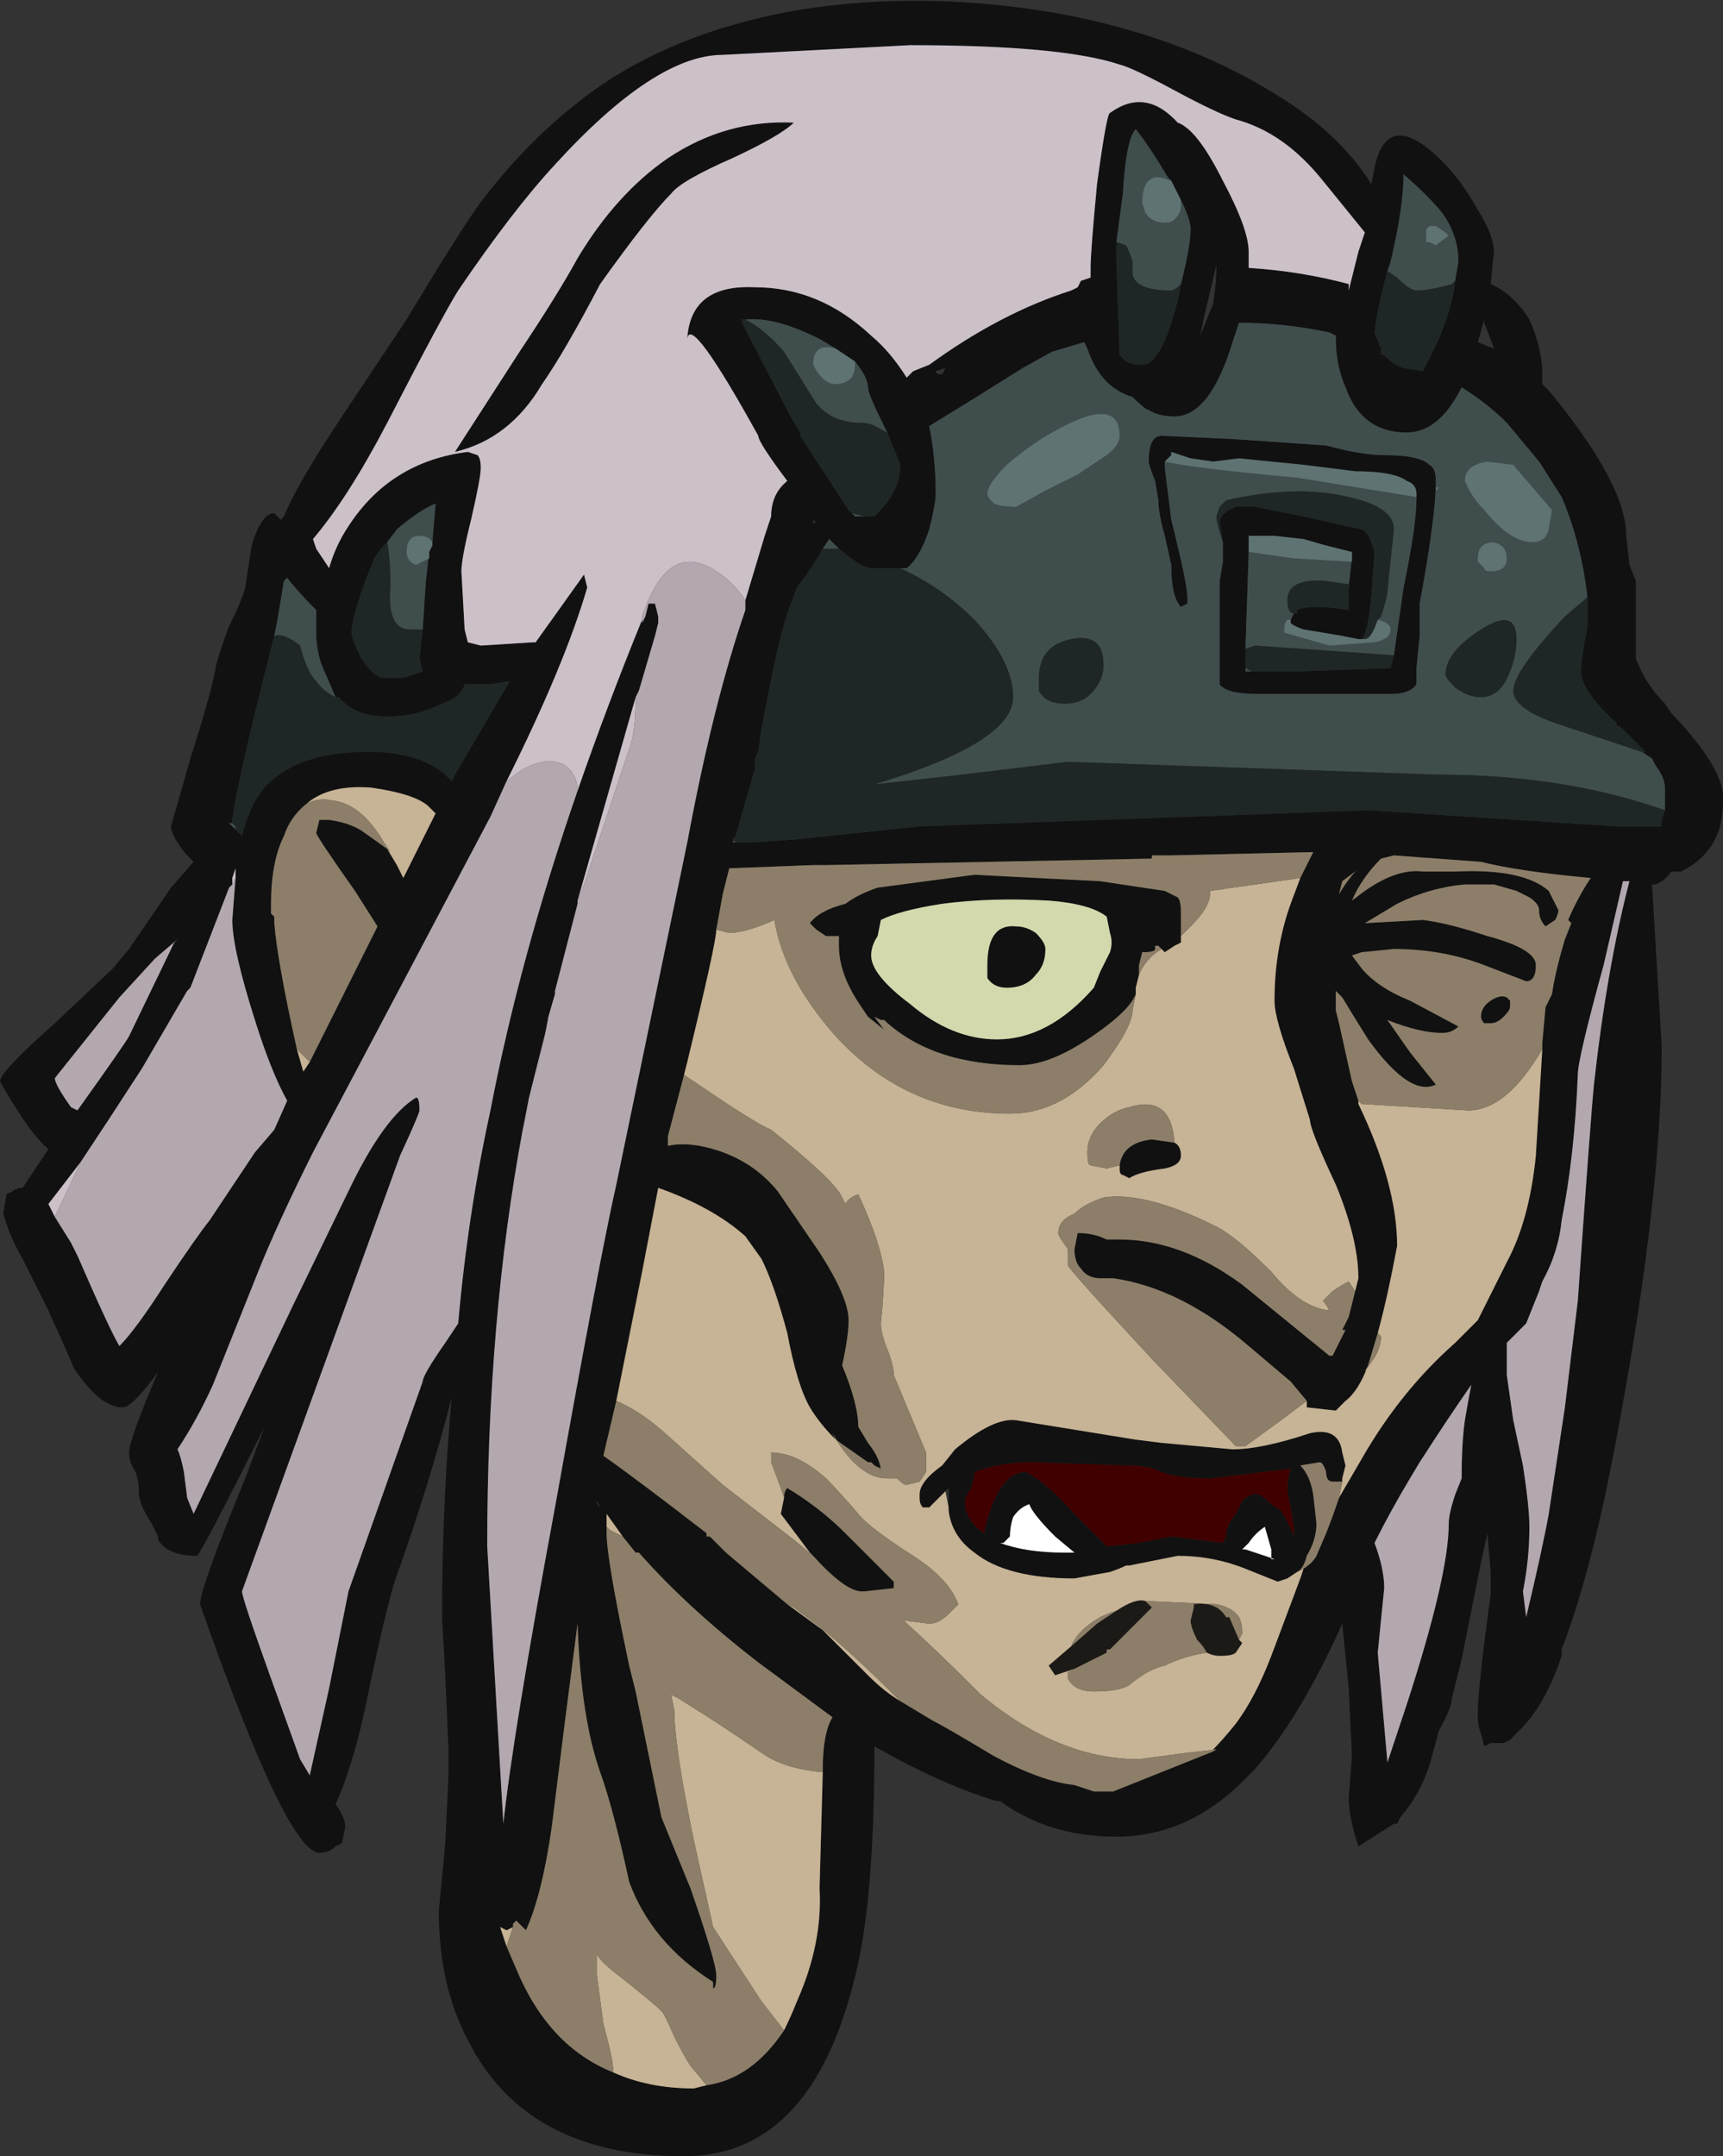 <?xml version="1.0" encoding="UTF-8" standalone="no"?>
<svg xmlns:ffdec="https://www.free-decompiler.com/flash" xmlns:xlink="http://www.w3.org/1999/xlink" ffdec:objectType="frame" height="233.8px" width="186.9px" xmlns="http://www.w3.org/2000/svg">
  <rect width="100%" height="100%" fill="#333333" stroke="none"/>
  <g transform="matrix(1.0, 0.0, 0.0, 1.0, 94.5, 115.85)">
    <use ffdec:characterId="1614" height="33.4" transform="matrix(7.0, 0.0, 0.0, 7.0, -94.5, -115.85)" width="26.7" xlink:href="#shape0"/>
  </g>
  <defs>
    <g id="shape0" transform="matrix(1.0, 0.0, 0.0, 1.0, 13.5, 16.55)">
      <path d="M-1.95 -7.25 L-1.65 -8.25 -1.55 -8.55 Q-1.55 -8.9 -1.3 -9.1 -1.75 -9.7 -1.75 -9.8 -2.8 -11.7 -2.85 -11.3 -2.8 -12.15 -1.8 -12.1 -0.8 -12.1 0.0 -11.35 0.3 -11.1 0.55 -10.7 L0.65 -10.8 0.9 -10.9 Q2.0 -11.7 3.1 -12.05 L3.2 -12.1 3.25 -12.2 3.4 -12.25 3.4 -12.4 Q3.4 -12.65 3.5 -13.7 3.65 -14.8 3.7 -14.8 4.25 -15.2 4.75 -14.65 5.05 -14.55 5.45 -13.75 5.85 -13.0 5.85 -12.65 L5.85 -12.4 Q6.65 -12.35 7.4 -12.15 L7.4 -12.05 7.55 -12.65 7.65 -12.95 7.0 -13.75 Q6.4 -14.5 5.65 -14.7 5.35 -14.8 4.7 -15.15 4.05 -15.5 3.85 -15.55 2.95 -15.85 0.6 -15.85 L-2.3 -15.7 Q-3.35 -15.7 -4.9 -14.0 -5.55 -13.3 -6.4 -12.05 -6.65 -11.65 -7.5 -10.0 -8.1 -8.85 -8.65 -8.2 L-8.6 -8.05 -8.4 -7.75 Q-8.3 -8.1 -8.1 -8.4 -7.45 -9.4 -6.25 -9.55 L-6.1 -9.5 Q-6.05 -9.45 -6.05 -9.3 -6.05 -9.15 -6.2 -8.5 -6.35 -7.9 -6.35 -7.7 L-6.3 -6.8 -6.25 -6.6 -6.05 -6.55 -5.25 -6.6 -5.2 -6.6 -4.45 -7.65 -4.4 -7.45 Q-4.75 -6.25 -5.65 -4.45 L-5.9 -3.9 -7.75 -0.4 -8.65 1.3 Q-9.2 2.4 -9.5 3.15 L-10.2 4.9 Q-10.45 5.45 -10.75 5.9 -10.7 6.0 -10.65 6.25 L-10.6 6.65 -10.5 6.9 -8.95 3.65 -8.1 1.9 Q-7.55 0.75 -7.05 0.45 -7.0 0.45 -7.0 0.65 -7.0 0.7 -7.3 1.35 L-9.75 8.1 Q-9.75 8.2 -9.3 9.45 L-8.85 10.7 -8.7 10.95 -8.4 9.6 -8.1 8.1 -6.95 4.85 Q-6.95 4.75 -6.6 4.25 L-6.4 3.95 Q-6.25 2.25 -5.9 0.65 -5.45 -1.7 -4.55 -4.3 -4.1 -5.6 -3.55 -6.95 L-3.55 -6.9 -3.5 -7.0 -3.45 -7.2 -3.35 -7.2 -3.3 -7.0 -3.3 -6.9 -3.35 -6.7 -3.6 -5.85 -3.65 -5.75 -4.55 -2.6 -4.55 -2.55 -4.9 -1.2 -4.9 -1.15 -5.3 0.45 -5.4 0.95 Q-5.95 3.9 -5.95 7.4 L-5.7 11.7 Q-5.55 10.3 -4.9 6.8 -4.2 2.9 -3.95 1.8 L-2.85 -3.5 Q-2.45 -5.65 -1.95 -7.1 L-1.95 -7.25 M-5.7 11.7 L-5.7 11.7 M6.25 -15.1 Q7.25 -14.5 7.75 -13.7 L7.8 -13.95 Q8.0 -14.9 8.85 -14.05 9.15 -13.75 9.4 -13.3 9.65 -12.9 9.65 -12.65 L9.6 -12.15 Q9.95 -12.0 10.2 -11.6 10.4 -11.15 10.4 -10.75 L10.4 -10.6 10.5 -10.5 Q11.7 -9.05 11.7 -8.25 L11.75 -7.8 11.85 -7.55 11.85 -6.35 Q12.0 -5.95 12.3 -5.65 L12.4 -5.5 12.45 -5.45 Q13.2 -4.65 13.2 -4.2 13.2 -3.8 13.1 -3.6 12.95 -3.25 12.55 -3.05 L12.4 -3.05 Q12.3 -2.9 12.15 -2.85 L12.1 -2.85 12.25 -0.35 Q12.25 1.95 11.6 5.45 11.2 7.7 10.7 9.0 L10.7 9.1 Q10.45 9.85 10.05 10.25 L9.9 10.4 9.8 10.45 9.6 10.45 9.5 10.5 9.45 10.3 Q9.4 10.2 9.4 10.0 9.4 9.6 9.6 8.15 L9.6 7.8 9.55 7.2 9.45 7.65 9.15 9.15 9.0 9.75 Q9.0 9.9 8.8 10.25 L8.65 10.8 Q8.5 11.25 8.2 11.6 L8.15 11.7 8.1 11.7 7.55 12.05 Q7.4 11.6 7.4 11.3 L7.45 10.65 7.4 9.6 7.3 8.6 Q6.65 10.05 5.95 10.85 L5.85 10.95 Q4.95 11.9 3.8 11.9 2.75 11.9 2.0 11.35 L1.95 11.35 Q1.1 11.1 0.05 10.5 0.05 12.7 -0.2 13.85 -0.85 16.85 -2.9 16.85 -5.35 16.85 -6.25 15.05 -6.7 14.2 -6.7 13.05 L-6.6 12.0 -6.55 10.95 -6.55 10.55 -6.6 9.4 -6.65 8.5 Q-6.65 6.75 -6.5 5.1 -6.85 6.45 -7.35 7.85 -7.5 8.25 -7.85 9.95 -8.05 10.85 -8.3 11.4 -8.15 11.6 -8.15 11.75 L-8.2 12.0 -8.3 12.05 Q-8.4 12.15 -8.55 12.15 -9.05 12.15 -10.4 8.3 -10.4 8.05 -9.7 6.35 L-9.4 5.55 Q-10.4 7.55 -10.45 7.55 -10.9 7.55 -11.05 7.3 L-11.05 7.25 -11.15 7.05 Q-11.35 6.75 -11.35 6.55 L-11.35 6.5 Q-11.35 6.4 -11.4 6.25 -11.5 6.1 -11.5 5.95 -11.5 5.75 -11.05 4.7 -11.45 5.25 -11.6 5.25 -11.95 5.25 -12.35 4.65 -12.5 4.3 -12.75 3.75 L-13.15 2.95 Q-13.35 2.6 -13.45 2.25 L-13.4 1.95 -13.3 1.9 Q-13.25 1.85 -13.15 1.85 L-12.75 1.25 Q-13.05 1.0 -13.5 0.2 -13.5 0.05 -12.65 -0.7 L-11.75 -1.55 -11.5 -1.85 -10.85 -2.8 -10.5 -3.2 -10.6 -3.3 Q-10.85 -3.6 -10.85 -3.75 L-10.55 -4.8 Q-10.2 -5.9 -10.15 -6.25 -10.1 -6.45 -9.95 -6.85 -9.75 -7.25 -9.7 -7.45 L-9.6 -8.1 Q-9.45 -8.6 -9.25 -8.6 L-9.15 -8.5 -9.1 -8.55 Q-8.9 -9.05 -8.2 -10.1 L-7.2 -11.6 Q-6.45 -12.85 -6.1 -13.35 -5.4 -14.3 -4.5 -15.0 -3.15 -16.05 -1.1 -16.4 0.8 -16.7 2.85 -16.35 4.8 -16.0 6.25 -15.1 M9.05 -12.2 L9.1 -12.5 Q9.1 -12.9 8.85 -13.25 8.65 -13.5 8.25 -13.85 8.25 -13.35 8.05 -12.5 L8.0 -12.35 Q7.85 -11.8 7.8 -11.4 L7.9 -11.15 7.9 -11.05 7.95 -11.05 8.0 -11.0 Q8.1 -10.9 8.25 -10.85 L8.55 -10.8 8.75 -11.2 Q9.0 -11.75 9.05 -12.2 M9.5 -11.6 L9.4 -11.25 9.65 -11.15 Q9.6 -11.3 9.5 -11.55 L9.5 -11.6 M11.1 -7.3 Q11.0 -8.15 10.7 -8.85 L10.35 -9.4 9.85 -10.0 Q9.55 -10.3 9.15 -10.55 8.8 -9.85 8.3 -9.85 7.6 -9.85 7.35 -10.55 7.2 -10.9 7.2 -11.3 L7.2 -11.35 7.1 -11.4 Q6.4 -11.55 5.7 -11.55 L5.6 -11.25 Q5.25 -10.1 4.7 -10.1 4.45 -10.1 4.3 -10.2 4.25 -10.2 4.05 -10.4 3.55 -10.55 3.35 -11.15 L3.3 -11.25 2.8 -11.1 2.35 -10.85 1.55 -10.35 0.9 -9.95 Q1.0 -9.45 1.0 -8.9 1.0 -8.75 0.9 -8.35 0.75 -7.9 0.55 -7.75 L0.45 -7.75 0.0 -7.75 Q-0.15 -7.75 -0.5 -8.05 L-0.65 -8.2 -0.75 -8.05 Q-0.95 -7.7 -1.15 -7.45 L-1.3 -7.05 Q-1.45 -6.6 -1.7 -5.25 L-1.75 -4.9 -1.8 -4.8 -1.8 -4.65 -2.1 -3.6 -2.15 -3.5 -2.1 -3.5 -1.85 -3.5 -1.15 -3.55 0.75 -3.75 6.35 -3.95 7.7 -4.0 11.55 -3.75 12.25 -3.75 12.25 -3.85 12.3 -4.0 12.3 -4.35 Q12.3 -4.5 12.15 -4.7 L12.1 -4.8 11.95 -4.9 12.0 -4.9 11.6 -5.3 11.55 -5.3 11.55 -5.35 Q11.0 -5.85 11.0 -6.15 11.0 -6.35 11.1 -6.85 L11.1 -7.3 M4.55 -9.4 L4.55 -9.3 4.65 -8.5 Q4.9 -7.5 4.9 -7.3 L4.9 -7.2 4.8 -7.15 Q4.65 -7.3 4.65 -7.8 L4.55 -8.25 Q4.45 -8.6 4.45 -8.8 L4.4 -9.1 Q4.3 -9.35 4.3 -9.4 4.3 -9.8 4.5 -9.8 L5.6 -9.75 7.05 -9.65 Q7.6 -9.5 7.95 -9.5 8.5 -9.5 8.65 -9.35 8.75 -9.3 8.75 -9.1 8.75 -8.55 8.5 -7.2 8.5 -7.0 8.5 -6.7 L8.45 -6.2 8.45 -5.95 Q8.35 -5.8 8.05 -5.8 L6.0 -5.8 Q5.5 -5.8 5.4 -5.95 5.4 -6.0 5.4 -6.3 L5.4 -7.55 5.45 -7.85 5.45 -8.15 5.4 -8.45 Q5.4 -8.6 5.65 -8.7 L5.95 -8.7 6.7 -8.55 7.6 -8.35 Q7.7 -8.3 7.75 -8.15 L7.8 -8.0 7.75 -7.3 Q7.7 -6.75 7.6 -6.65 L7.55 -6.65 7.3 -6.7 6.7 -6.8 Q6.55 -6.85 6.5 -6.9 L6.5 -6.95 6.55 -7.05 6.6 -7.05 6.6 -7.1 Q6.8 -7.2 7.4 -7.1 L7.4 -7.4 7.45 -8.0 7.05 -8.1 6.7 -8.2 6.25 -8.25 5.85 -8.25 5.85 -8.0 5.8 -6.5 5.8 -6.2 5.8 -6.15 6.15 -6.15 6.6 -6.15 8.05 -6.2 8.1 -6.4 8.25 -7.45 Q8.45 -8.4 8.45 -8.85 L8.45 -8.9 Q8.45 -9.05 8.3 -9.1 8.1 -9.25 7.5 -9.25 L6.7 -9.35 5.7 -9.45 5.3 -9.4 4.95 -9.45 4.65 -9.55 4.65 -9.5 4.55 -9.4 M4.8 -12.15 Q4.95 -12.75 4.95 -13.0 4.95 -13.15 4.8 -13.45 L4.65 -13.75 4.6 -13.8 Q4.3 -14.3 4.1 -14.55 3.95 -14.4 3.9 -13.55 L3.8 -12.8 3.8 -12.5 3.85 -11.05 3.95 -10.95 Q4.05 -10.9 4.2 -10.9 4.5 -10.9 4.75 -11.9 L4.8 -12.15 M5.35 -12.45 L5.15 -11.6 5.1 -11.35 5.3 -11.85 Q5.35 -12.2 5.35 -12.4 L5.35 -12.45 M1.1 -10.75 L1.15 -10.85 1.0 -10.8 Q1.0 -10.75 1.1 -10.75 M-0.1 -8.55 L0.05 -8.55 Q0.3 -8.8 0.35 -8.95 0.45 -9.1 0.45 -9.35 L0.25 -9.85 0.2 -9.95 Q-0.05 -10.45 -0.05 -10.55 -0.05 -10.7 -0.25 -10.95 L-0.55 -11.15 -0.8 -11.3 Q-1.5 -11.65 -1.95 -11.6 L-2.0 -11.6 -2.0 -11.55 -1.25 -10.1 -1.1 -9.85 -1.1 -9.8 -0.35 -8.65 -0.25 -8.55 -0.1 -8.55 M2.55 -2.1 Q2.7 -1.95 2.7 -1.85 2.7 -1.6 2.55 -1.45 2.4 -1.25 2.1 -1.25 1.9 -1.25 1.8 -1.4 L1.8 -1.6 Q1.8 -2.25 2.25 -2.2 2.4 -2.2 2.55 -2.1 M0.1 -2.05 Q0.0 -1.9 0.0 -1.75 0.0 -1.45 0.6 -1.0 1.25 -0.45 1.95 -0.45 2.75 -0.45 3.45 -1.25 L3.55 -1.5 3.7 -1.8 Q3.75 -1.95 3.7 -2.1 L3.65 -2.35 Q3.4 -2.55 2.75 -2.6 1.85 -2.65 1.1 -2.55 0.45 -2.45 0.15 -2.3 L0.1 -2.05 M4.1 -1.15 Q4.0 -0.9 3.5 -0.55 2.8 -0.05 2.3 -0.05 0.95 -0.05 0.2 -0.75 L0.15 -0.75 0.05 -0.8 0.2 -0.6 -0.05 -0.8 -0.15 -0.95 Q-0.5 -1.45 -0.5 -1.9 L-0.5 -2.05 -0.7 -2.05 -0.85 -2.15 -0.95 -2.25 Q-0.8 -2.45 -0.4 -2.55 -0.2 -2.7 0.1 -2.8 L1.6 -3.0 3.55 -2.9 4.55 -2.75 4.75 -2.65 Q4.8 -2.6 4.8 -2.4 L4.8 -2.15 4.8 -1.95 4.7 -1.9 4.55 -1.8 4.5 -1.85 4.45 -1.9 4.4 -1.9 4.4 -1.85 Q4.4 -1.8 4.2 -1.8 L4.15 -1.6 4.15 -1.45 4.1 -1.25 4.1 -1.15 M6.65 -2.95 L6.85 -3.35 6.8 -3.35 4.65 -3.3 4.35 -3.3 4.35 -3.25 -0.7 -3.15 -0.9 -3.15 -2.2 -3.1 -2.3 -2.7 -2.4 -2.15 Q-2.4 -1.95 -2.85 -0.1 L-2.9 0.1 -3.15 1.05 -3.15 1.2 Q-2.95 1.15 -2.65 1.2 -1.9 1.35 -1.45 1.9 L-0.8 2.85 Q-0.35 3.55 -0.35 3.9 -0.35 4.15 -0.45 4.6 -0.2 5.2 -0.2 5.55 L-0.05 5.8 Q0.15 6.05 0.15 6.25 L0.15 6.2 0.05 6.15 0.0 6.1 -0.05 6.1 -0.55 5.75 Q-0.8 5.5 -0.95 5.25 -1.15 4.9 -1.3 4.1 -1.5 3.35 -1.7 2.95 L-1.95 2.6 Q-2.45 2.15 -3.3 1.85 L-3.55 3.15 -3.95 5.15 -4.15 6.0 Q-3.65 6.35 -2.55 7.2 L-2.55 7.25 -2.5 7.25 -2.25 7.5 -1.3 8.3 -0.75 8.7 -0.05 9.4 Q0.2 9.65 0.45 9.8 L0.95 10.1 Q1.15 10.2 1.9 10.65 2.65 11.05 3.15 11.1 L3.45 11.2 3.75 11.2 5.25 10.6 Q5.45 10.4 5.65 10.15 5.95 9.75 6.2 9.1 L6.65 7.9 6.7 7.75 Q6.85 7.65 6.9 7.55 L7.05 7.2 Q7.15 6.95 7.25 6.65 L7.6 6.05 Q8.2 5.0 9.05 4.25 L9.4 3.9 9.85 3.0 Q10.2 2.35 10.3 1.35 L10.4 -0.3 10.4 -0.4 10.45 -0.95 10.55 -1.15 Q10.6 -1.5 10.75 -2.0 L10.85 -2.25 10.8 -2.3 Q10.95 -2.65 11.15 -2.95 10.05 -3.05 9.45 -3.2 L8.1 -3.3 7.9 -3.25 Q7.6 -2.95 7.45 -2.6 L7.65 -2.75 Q8.15 -3.1 8.55 -3.05 L9.05 -3.05 Q10.1 -3.1 10.5 -2.75 L10.65 -2.45 Q10.65 -2.4 10.6 -2.3 L10.45 -2.2 Q10.35 -2.3 10.35 -2.45 10.35 -2.55 10.2 -2.65 L10.0 -2.75 9.65 -2.85 9.2 -2.85 Q8.65 -2.8 8.15 -2.55 L7.65 -2.25 8.55 -2.3 Q8.95 -2.25 9.55 -2.05 10.3 -1.85 10.3 -1.6 10.3 -1.35 10.15 -1.35 L9.5 -1.6 Q8.85 -1.85 8.1 -1.85 L7.6 -1.8 7.45 -1.75 7.6 -1.55 Q7.85 -1.25 8.35 -1.05 L9.1 -0.65 Q9.0 -0.55 8.85 -0.55 8.5 -0.55 8.0 -0.75 L8.35 -0.25 Q8.55 0.0 8.75 0.25 8.35 0.45 7.7 -0.45 7.45 -0.85 7.3 -1.1 L7.2 -1.2 7.2 -0.9 7.25 -0.7 7.45 0.2 7.55 0.5 7.55 0.55 Q8.15 1.8 8.15 2.75 8.0 3.55 7.85 4.1 L7.7 4.6 Q7.55 5.0 7.35 5.15 L7.2 5.3 6.75 5.25 6.75 5.15 6.5 4.85 5.85 4.3 Q4.8 3.4 3.75 3.25 L3.55 3.25 Q3.35 3.25 3.25 3.1 3.15 3.0 3.15 2.8 L3.2 2.55 Q3.45 2.55 3.65 2.65 L3.85 2.65 Q4.8 2.65 5.75 3.35 L7.1 4.45 7.15 4.45 7.35 4.05 7.3 4.05 7.4 3.85 7.5 3.45 7.55 3.25 Q7.55 2.65 7.2 1.8 6.8 0.95 6.8 0.8 L6.55 0.0 Q6.25 -0.75 6.25 -1.05 6.25 -1.85 6.5 -2.55 L6.65 -2.95 M7.55 -3.1 L7.5 -3.05 7.3 -2.9 7.25 -2.7 Q7.4 -2.95 7.55 -3.1 M9.9 -0.95 Q9.9 -0.9 9.8 -0.8 9.7 -0.7 9.6 -0.7 L9.5 -0.7 Q9.45 -0.75 9.45 -0.8 9.45 -0.95 9.6 -1.05 9.75 -1.15 9.85 -1.1 L9.9 -1.05 9.9 -0.95 M9.85 4.25 L9.85 4.75 9.95 5.45 10.1 6.15 Q10.2 6.8 10.2 7.1 10.2 7.6 10.1 8.1 L10.15 8.5 Q10.4 7.45 10.5 6.9 L10.75 5.25 10.95 3.6 Q11.15 0.75 11.2 0.25 11.4 -1.55 11.75 -2.9 L11.65 -2.9 11.35 -1.6 Q10.95 -0.15 10.95 0.1 10.9 1.35 10.7 2.35 10.65 2.85 10.4 3.3 L10.35 3.45 10.15 3.95 9.85 4.25 M-4.2 -12.15 Q-4.75 -11.1 -5.1 -10.6 -5.6 -9.75 -6.45 -9.55 L-5.45 -11.1 Q-4.85 -12.0 -4.55 -12.55 -3.95 -13.55 -3.15 -14.1 -2.25 -14.7 -1.2 -14.65 -1.4 -14.45 -2.15 -14.1 -2.95 -13.75 -3.1 -13.55 -3.45 -13.2 -4.2 -12.15 M-0.9 -8.45 L-0.85 -8.45 -0.9 -8.5 -0.9 -8.45 M-8.3 -5.75 L-8.45 -6.1 Q-8.6 -6.4 -8.6 -6.75 L-8.6 -7.1 Q-8.9 -7.4 -9.05 -7.6 L-9.1 -7.55 -9.2 -6.95 -9.25 -6.7 Q-9.9 -4.15 -9.9 -3.8 L-9.95 -3.8 -9.85 -3.7 -9.75 -3.6 Q-9.6 -4.2 -9.3 -4.45 -8.75 -4.95 -7.6 -4.9 -6.85 -4.85 -6.5 -4.45 L-6.45 -4.55 -5.6 -6.0 -5.9 -5.95 -6.2 -5.95 -6.3 -5.95 Q-6.35 -5.75 -6.65 -5.65 -7.05 -5.45 -7.5 -5.45 -8.0 -5.45 -8.25 -5.75 L-8.3 -5.75 M-6.95 -6.8 L-6.9 -7.55 -6.85 -8.0 -6.8 -8.1 -6.8 -8.15 -6.75 -8.75 Q-7.0 -8.65 -7.35 -8.35 L-7.5 -8.15 -7.6 -8.05 -7.7 -7.9 Q-8.05 -7.05 -8.05 -6.75 -8.05 -6.65 -7.9 -6.35 -7.7 -6.05 -7.55 -6.05 L-7.25 -6.05 -6.95 -6.15 -7.0 -6.35 -6.95 -6.8 M-8.7 -0.1 L-7.65 -2.2 -8.0 -2.75 Q-8.6 -3.6 -8.6 -3.65 L-8.55 -3.85 -8.4 -3.85 Q-8.05 -3.8 -7.85 -3.65 L-7.5 -3.4 -7.35 -3.15 -7.25 -2.95 -6.75 -3.95 -6.85 -4.05 Q-7.05 -4.25 -7.75 -4.35 -8.4 -4.4 -8.75 -4.1 -9.0 -3.9 -9.1 -3.6 -9.3 -3.2 -9.3 -2.55 L-9.3 -2.4 -9.25 -2.35 -9.25 -2.25 Q-9.2 -1.65 -8.9 -0.3 L-8.8 0.05 -8.7 -0.1 M-9.9 -2.85 L-9.95 -2.8 -10.55 -1.25 -10.6 -1.2 -11.3 0.0 Q-11.85 0.85 -12.25 1.45 L-12.75 2.1 -12.65 2.3 -12.4 2.7 -12.3 2.9 Q-11.8 4.05 -11.65 4.3 -11.4 4.05 -10.95 3.35 -10.45 2.6 -10.25 2.35 L-9.55 1.3 -9.25 0.95 -9.05 0.5 Q-9.3 0.05 -9.55 -0.75 -9.9 -1.85 -9.9 -2.3 L-9.85 -2.95 -9.85 -3.1 -9.9 -2.95 -9.9 -2.85 M-10.75 -2.0 L-11.1 -1.7 -11.65 -1.1 -12.65 0.15 Q-12.65 0.25 -12.4 0.6 L-12.3 0.65 Q-11.55 -0.4 -11.5 -0.5 L-10.8 -1.95 -10.75 -2.0 M-0.9 7.55 L-0.95 7.5 -1.4 6.9 -1.35 6.65 Q-1.35 6.55 -1.3 6.5 -0.8 6.8 -0.4 7.2 L0.35 7.95 0.35 8.05 -0.1 8.1 -0.15 8.1 Q-0.4 8.1 -0.9 7.55 M-4.25 6.75 L-4.2 6.8 -4.25 6.7 -4.25 6.75 M-3.85 7.25 L-4.1 6.9 -4.1 7.1 -4.1 7.2 Q-4.1 7.6 -3.75 9.25 L-3.65 9.65 -3.25 11.6 -2.8 12.7 Q-2.4 13.85 -2.4 14.05 -2.4 14.25 -2.45 14.25 L-2.45 14.15 Q-3.4 13.55 -3.75 12.6 -4.0 11.45 -4.2 10.9 -4.5 10.05 -4.55 8.6 L-4.75 10.15 -4.95 11.75 Q-5.1 12.8 -5.35 13.35 L-5.5 13.2 -5.55 13.25 -5.55 13.3 -5.65 13.35 -5.75 13.3 -5.65 13.6 -5.5 13.95 Q-5.0 15.15 -4.0 15.55 -3.45 15.8 -2.75 15.8 L-2.55 15.75 Q-1.85 15.65 -1.35 14.9 -1.25 14.7 -1.15 14.45 -0.75 13.55 -0.8 12.7 L-0.75 10.9 -0.75 10.85 Q-0.75 10.3 -0.6 10.05 L-1.75 9.2 Q-2.85 8.35 -3.6 7.5 L-3.65 7.5 -3.85 7.25 M7.3 6.4 L7.15 6.4 Q7.05 6.4 7.05 6.25 7.0 6.1 6.95 6.1 L6.65 6.15 Q6.8 6.3 6.85 6.6 L6.9 7.05 Q6.9 7.3 6.75 7.55 6.7 7.75 6.6 7.8 L6.45 7.9 6.3 7.95 5.8 7.75 Q5.3 7.55 4.75 7.55 L4.0 7.7 3.95 7.7 Q3.85 7.75 3.7 7.8 L3.15 7.9 Q2.1 7.9 1.6 7.5 1.25 7.25 1.2 6.85 L1.2 6.8 1.2 6.5 1.15 6.55 0.9 6.8 0.8 6.8 Q0.75 6.75 0.75 6.65 L0.75 6.6 Q0.75 6.4 1.1 6.15 L1.3 5.9 Q1.9 5.4 2.25 5.45 L4.1 5.75 4.5 5.8 5.6 5.9 Q6.05 5.9 6.8 5.65 7.25 5.55 7.3 5.95 L7.35 6.15 7.3 6.35 7.3 6.4 M5.9 6.6 Q6.0 6.55 6.2 6.75 L6.35 6.85 Q6.5 7.1 6.55 7.25 L6.55 7.1 6.5 6.8 6.45 6.55 Q6.45 6.35 6.5 6.2 L5.25 6.35 Q4.75 6.35 4.5 6.25 4.3 6.15 4.0 6.15 L2.5 6.1 Q2.0 6.1 1.6 6.25 L1.6 6.3 1.55 6.5 Q1.45 6.65 1.45 6.7 1.45 7.0 1.75 7.2 1.8 6.95 1.9 6.7 2.1 6.25 2.4 6.25 2.75 6.45 3.1 6.85 L3.65 7.4 3.7 7.4 4.15 7.35 4.65 7.25 5.45 7.35 5.5 7.25 5.5 7.2 Q5.5 7.1 5.65 6.9 L5.75 6.7 5.8 6.65 5.9 6.6 M8.5 6.1 L8.35 6.35 Q8.05 6.85 7.8 7.35 7.95 7.75 7.95 8.05 L7.85 9.05 8.0 10.75 8.3 9.85 Q8.95 7.85 8.95 7.05 8.95 6.9 9.05 6.6 L9.15 6.35 Q9.15 5.8 9.2 5.45 9.25 5.15 9.3 4.9 8.95 5.4 8.5 6.1 M4.7 1.15 Q4.8 1.2 4.8 1.35 4.8 1.5 4.55 1.55 4.15 1.6 4.0 1.7 L3.9 1.65 Q3.85 1.65 3.85 1.55 L3.85 1.5 Q3.9 1.15 4.35 1.1 L4.7 1.15 M2.2 6.95 Q2.15 7.1 2.15 7.25 L2.05 7.35 2.0 7.35 Q2.4 7.5 3.0 7.5 L3.15 7.5 2.85 7.25 Q2.5 6.9 2.45 6.75 2.3 6.8 2.2 6.95 M6.2 7.45 L6.1 7.1 Q5.95 7.2 5.85 7.35 L5.75 7.45 5.8 7.45 Q6.1 7.55 6.25 7.6 L6.2 7.6 6.2 7.45" fill="#111111" fill-rule="evenodd" stroke="none"/>
      <path d="M-5.65 -4.45 Q-4.75 -6.25 -4.4 -7.45 L-4.45 -7.65 -5.2 -6.6 -5.25 -6.6 -6.05 -6.55 -6.25 -6.6 -6.3 -6.8 -6.35 -7.7 Q-6.35 -7.9 -6.2 -8.5 -6.05 -9.15 -6.05 -9.3 -6.05 -9.45 -6.1 -9.5 L-6.25 -9.55 Q-7.45 -9.4 -8.1 -8.4 -8.3 -8.1 -8.4 -7.75 L-8.6 -8.05 -8.65 -8.2 Q-8.1 -8.85 -7.5 -10.0 -6.65 -11.65 -6.4 -12.05 -5.55 -13.3 -4.9 -14.0 -3.35 -15.7 -2.3 -15.7 L0.6 -15.85 Q2.95 -15.85 3.85 -15.55 4.05 -15.5 4.7 -15.15 5.35 -14.8 5.65 -14.7 6.4 -14.5 7.0 -13.75 L7.65 -12.95 7.55 -12.65 7.4 -12.05 7.4 -12.15 Q6.65 -12.35 5.85 -12.4 L5.85 -12.65 Q5.85 -13.0 5.45 -13.75 5.05 -14.55 4.75 -14.65 4.25 -15.2 3.7 -14.8 3.65 -14.8 3.5 -13.7 3.4 -12.65 3.4 -12.4 L3.4 -12.25 3.25 -12.2 3.2 -12.1 3.1 -12.05 Q2.0 -11.7 0.9 -10.9 L0.65 -10.8 0.55 -10.7 Q0.3 -11.1 0.0 -11.35 -0.8 -12.1 -1.8 -12.1 -2.8 -12.15 -2.85 -11.3 -2.8 -11.7 -1.75 -9.8 -1.75 -9.7 -1.3 -9.1 -1.55 -8.9 -1.55 -8.55 L-1.65 -8.25 -1.95 -7.25 Q-2.15 -7.55 -2.4 -7.7 -3.15 -8.2 -3.55 -7.0 L-3.55 -6.95 Q-4.1 -5.6 -4.55 -4.3 -4.55 -4.55 -4.75 -4.7 -5.05 -4.85 -5.45 -4.6 L-5.65 -4.45 M-5.7 11.7 L-5.7 11.7 M-5.4 0.95 L-5.3 0.45 -4.9 -1.15 -5.0 -0.8 Q-5.05 -0.5 -5.4 0.95 M-4.55 -2.6 L-3.65 -5.75 Q-3.65 -5.2 -3.75 -4.95 L-4.45 -2.85 -4.55 -2.6 M-4.2 -12.15 Q-3.45 -13.2 -3.1 -13.55 -2.95 -13.75 -2.15 -14.1 -1.4 -14.45 -1.2 -14.65 -2.25 -14.7 -3.15 -14.1 -3.95 -13.55 -4.55 -12.55 -4.85 -12.0 -5.45 -11.1 L-6.45 -9.55 Q-5.6 -9.75 -5.1 -10.6 -4.75 -11.1 -4.2 -12.15 M-9.85 -2.95 L-9.9 -2.85 -9.9 -2.95 -9.85 -3.1 -9.85 -2.95 M-12.25 1.45 L-12.65 2.3 -12.75 2.1 -12.25 1.45" fill="#ccc0c9" fill-rule="evenodd" stroke="none"/>
      <path d="M-5.65 -4.45 L-5.45 -4.6 Q-5.05 -4.85 -4.75 -4.7 -4.55 -4.55 -4.55 -4.3 -5.45 -1.7 -5.9 0.65 -6.25 2.25 -6.4 3.95 L-6.6 4.25 Q-6.95 4.75 -6.95 4.85 L-8.1 8.1 -8.4 9.6 -8.7 10.95 -8.85 10.7 -9.3 9.45 Q-9.75 8.2 -9.75 8.1 L-7.3 1.35 Q-7.0 0.7 -7.0 0.65 -7.0 0.45 -7.05 0.45 -7.55 0.75 -8.1 1.9 L-8.95 3.65 -10.5 6.9 -10.6 6.65 -10.65 6.25 Q-10.7 6.0 -10.75 5.9 -10.45 5.45 -10.2 4.9 L-9.5 3.15 Q-9.2 2.4 -8.65 1.3 L-7.75 -0.4 -5.9 -3.9 -5.65 -4.45 M-3.55 -6.95 L-3.55 -7.0 Q-3.15 -8.2 -2.4 -7.7 -2.15 -7.55 -1.95 -7.25 L-1.95 -7.1 Q-2.45 -5.65 -2.85 -3.5 L-3.95 1.8 Q-4.2 2.9 -4.9 6.8 -5.55 10.3 -5.7 11.7 L-5.95 7.4 Q-5.95 3.9 -5.4 0.95 -5.05 -0.5 -5.0 -0.8 L-4.9 -1.15 -4.9 -1.2 -4.55 -2.55 -4.55 -2.6 -4.45 -2.85 -3.75 -4.95 Q-3.65 -5.2 -3.65 -5.75 L-3.6 -5.85 -3.35 -6.7 -3.3 -6.9 -3.3 -7.0 -3.35 -7.2 -3.45 -7.2 -3.5 -7.0 -3.55 -6.9 -3.55 -6.95 M9.85 4.25 L10.15 3.95 10.35 3.45 10.4 3.3 Q10.65 2.85 10.7 2.35 10.9 1.35 10.95 0.1 10.95 -0.15 11.35 -1.6 L11.65 -2.9 11.75 -2.9 Q11.4 -1.55 11.2 0.25 11.15 0.75 10.95 3.6 L10.75 5.25 10.5 6.9 Q10.4 7.45 10.15 8.5 L10.1 8.1 Q10.2 7.6 10.2 7.1 10.2 6.8 10.1 6.15 L9.95 5.45 9.85 4.75 9.85 4.25 M-9.9 -2.85 L-9.85 -2.95 -9.9 -2.3 Q-9.9 -1.85 -9.55 -0.75 -9.3 0.05 -9.05 0.5 L-9.25 0.95 -9.55 1.3 -10.25 2.35 Q-10.45 2.6 -10.95 3.35 -11.4 4.05 -11.65 4.3 -11.8 4.05 -12.3 2.9 L-12.4 2.7 -12.65 2.3 -12.25 1.45 Q-11.85 0.85 -11.3 0.0 L-10.6 -1.2 -10.55 -1.25 -9.95 -2.8 -9.9 -2.85 M-10.75 -2.0 L-10.8 -1.95 -11.5 -0.5 Q-11.55 -0.4 -12.3 0.65 L-12.4 0.6 Q-12.65 0.25 -12.65 0.15 L-11.65 -1.1 -11.1 -1.7 -10.75 -2.0 M8.5 6.1 Q8.95 5.4 9.3 4.9 9.25 5.15 9.2 5.45 9.15 5.8 9.15 6.35 L9.05 6.6 Q8.95 6.9 8.95 7.05 8.95 7.85 8.3 9.85 L8.0 10.75 7.85 9.05 7.95 8.05 Q7.95 7.75 7.8 7.35 8.05 6.85 8.35 6.35 L8.5 6.1" fill="#b3a8b0" fill-rule="evenodd" stroke="none"/>
      <path d="M5.2 9.05 Q5.15 8.95 5.05 8.85 4.95 8.65 4.95 8.55 L5.0 8.35 5.0 8.3 Q5.35 8.25 5.5 8.5 L5.55 8.5 5.7 8.85 5.75 8.9 5.65 9.05 Q5.6 9.1 5.4 9.1 5.3 9.1 5.2 9.05 M4.25 8.25 L4.35 8.35 3.7 9.0 3.65 9.0 3.65 9.05 3.15 9.3 2.85 9.4 2.75 9.25 3.1 8.95 3.5 8.6 3.8 8.4 Q4.1 8.2 4.25 8.25" fill="#1c1a16" fill-rule="evenodd" stroke="none"/>
      <path d="M4.8 -2.15 L4.8 -2.05 4.95 -2.2 Q5.25 -2.5 5.25 -2.7 L5.25 -2.75 6.65 -2.95 6.5 -2.55 Q6.25 -1.85 6.25 -1.05 6.25 -0.75 6.55 0.0 L6.8 0.8 Q6.8 0.95 7.2 1.8 7.55 2.65 7.55 3.25 L7.5 3.45 7.4 3.3 Q7.3 3.35 7.15 3.45 L7.0 3.6 Q7.05 3.65 7.1 3.75 6.65 3.7 6.2 3.15 5.65 2.6 5.35 2.45 4.25 1.9 3.6 2.0 3.3 2.1 3.15 2.25 2.9 2.35 2.9 2.55 2.9 2.6 3.05 2.8 L3.05 3.05 Q3.05 3.1 4.35 4.5 L5.65 5.85 5.8 5.85 6.35 5.45 6.75 5.15 6.75 5.25 7.2 5.3 7.35 5.15 Q7.55 5.0 7.7 4.6 L7.65 4.7 7.75 4.55 Q7.9 4.35 7.9 4.15 L7.85 4.1 Q8.0 3.55 8.15 2.75 8.15 1.8 7.55 0.55 L7.55 0.5 7.6 0.55 9.25 0.65 Q9.85 0.65 10.4 -0.3 L10.3 1.35 Q10.2 2.35 9.85 3.0 L9.4 3.9 9.05 4.25 Q8.2 5.0 7.6 6.05 L7.25 6.65 7.3 6.4 7.3 6.35 7.35 6.15 7.3 5.95 Q7.25 5.55 6.8 5.65 6.05 5.9 5.6 5.9 L4.5 5.8 4.1 5.75 2.25 5.45 Q1.9 5.4 1.3 5.9 L1.1 6.15 Q0.75 6.4 0.75 6.6 L0.75 6.65 Q0.75 6.75 0.8 6.8 L0.9 6.8 1.15 6.55 1.2 6.8 1.2 6.85 Q1.25 7.25 1.6 7.5 2.1 7.9 3.15 7.9 L3.7 7.8 Q3.85 7.75 3.95 7.7 L4.0 7.7 4.75 7.55 Q5.3 7.55 5.8 7.75 L6.3 7.95 6.45 7.9 6.6 7.8 6.7 7.75 6.65 7.9 6.2 9.1 Q5.95 9.75 5.65 10.15 5.45 10.4 5.25 10.6 L5.35 10.55 4.9 10.6 4.15 10.7 Q2.9 10.7 1.7 9.7 1.0 9.0 0.5 8.55 L0.9 8.6 Q1.05 8.6 1.2 8.45 L1.35 8.3 Q1.2 7.9 0.65 7.55 -0.05 7.1 -0.2 6.9 -0.5 6.55 -0.7 6.35 -1.15 5.95 -1.55 5.95 L-1.55 6.1 -1.4 6.5 -1.35 6.65 -1.4 6.9 -0.95 7.5 -0.9 7.55 -1.2 7.3 -2.3 6.45 -3.25 5.6 Q-3.6 5.3 -3.95 5.15 L-3.55 3.15 -3.3 1.85 Q-2.45 2.15 -1.95 2.6 L-1.7 2.95 Q-1.5 3.35 -1.3 4.1 -1.15 4.9 -0.95 5.25 -0.8 5.5 -0.55 5.75 L-0.6 5.65 Q-0.2 6.35 0.25 6.35 L0.4 6.35 Q0.5 6.45 0.55 6.45 L0.75 6.4 0.85 6.25 0.85 5.95 0.35 4.75 Q0.35 4.6 0.25 4.35 0.15 4.1 0.15 3.95 0.2 3.45 0.2 3.15 0.15 2.7 -0.2 1.95 -0.35 2.0 -0.4 2.1 L-0.45 2.0 Q-0.55 1.75 -1.55 0.95 -1.8 0.85 -2.75 0.2 L-2.9 0.1 -2.85 -0.1 Q-2.4 -1.95 -2.4 -2.15 L-2.2 -2.1 Q-1.95 -2.1 -1.5 -2.3 -1.35 -1.4 -0.55 -0.5 0.55 0.7 2.15 0.7 2.95 0.7 3.6 -0.05 4.05 -0.65 4.05 -0.9 L4.1 -1.15 4.1 -1.25 4.15 -1.45 Q4.25 -1.7 4.5 -1.85 L4.55 -1.8 4.7 -1.9 4.8 -1.95 4.8 -2.15 M-0.7 -3.15 L-0.9 -3.15 -0.7 -3.15 M0.45 9.8 Q0.2 9.65 -0.05 9.4 L-0.75 8.7 -1.3 8.3 -1.2 8.35 -0.8 8.65 Q-0.3 9.05 0.4 9.75 L0.45 9.8 M-7.5 -3.4 L-7.45 -3.35 -7.55 -3.5 Q-7.9 -4.1 -8.35 -4.15 -8.55 -4.2 -8.75 -4.1 -8.4 -4.4 -7.75 -4.35 -7.05 -4.25 -6.85 -4.05 L-6.75 -3.95 -7.25 -2.95 -7.35 -3.15 -7.5 -3.4 M-8.9 -0.3 L-8.7 -0.1 -8.8 0.05 -8.9 -0.3 M-4.1 7.1 L-4.1 6.9 -3.85 7.25 -4.05 7.15 -4.1 7.1 M-0.75 10.9 L-0.8 12.7 Q-0.75 13.55 -1.15 14.45 -1.25 14.7 -1.35 14.9 L-1.7 14.45 -2.45 13.3 -2.75 11.95 Q-3.05 10.5 -3.05 9.95 L-3.1 9.7 -3.0 9.75 Q-2.35 10.15 -1.7 10.6 -1.35 10.85 -0.75 10.9 M-2.55 15.75 L-2.75 15.8 Q-3.45 15.8 -4.0 15.55 L-4.0 15.5 Q-4.0 15.35 -4.15 14.8 L-4.25 14.05 -4.25 13.7 Q-4.25 13.8 -3.85 14.1 -3.35 14.5 -3.25 14.6 -3.2 14.65 -3.05 15.0 -2.9 15.3 -2.8 15.45 L-2.55 15.75 M-5.65 13.6 L-5.75 13.3 -5.65 13.35 -5.55 13.3 -5.65 13.6 M3.85 1.5 L3.85 1.55 Q3.85 1.65 3.9 1.65 L4.0 1.7 Q4.15 1.6 4.55 1.55 4.8 1.5 4.8 1.35 4.8 1.2 4.7 1.15 4.65 0.4 4.0 0.6 3.75 0.65 3.55 0.85 3.35 1.05 3.35 1.3 3.35 1.5 3.4 1.5 L3.65 1.55 3.85 1.5 M5.7 8.85 L5.75 8.75 Q5.75 8.6 5.7 8.5 5.6 8.35 5.35 8.3 L4.25 8.25 Q4.1 8.2 3.8 8.4 3.65 8.45 3.55 8.5 3.2 8.7 3.1 8.95 L2.75 9.25 2.85 9.4 3.15 9.3 3.05 9.35 3.05 9.45 Q3.15 9.65 3.45 9.65 3.85 9.65 4.0 9.55 4.3 9.3 4.55 9.25 4.85 9.1 5.2 9.05 5.3 9.1 5.4 9.1 5.6 9.1 5.65 9.05 L5.75 8.9 5.7 8.85" fill="#c7b395" fill-rule="evenodd" stroke="none"/>
      <path d="M4.8 -2.15 L4.8 -2.4 Q4.8 -2.6 4.75 -2.65 L4.55 -2.75 3.55 -2.9 1.6 -3.0 0.1 -2.8 Q-0.2 -2.7 -0.4 -2.55 -0.8 -2.45 -0.95 -2.25 L-0.85 -2.15 -0.7 -2.05 -0.5 -2.05 -0.5 -1.9 Q-0.5 -1.45 -0.15 -0.95 L-0.05 -0.8 0.2 -0.6 0.05 -0.8 0.15 -0.75 0.2 -0.75 Q0.95 -0.05 2.3 -0.05 2.8 -0.05 3.5 -0.55 4.0 -0.9 4.1 -1.15 L4.05 -0.9 Q4.05 -0.65 3.6 -0.05 2.95 0.7 2.15 0.7 0.55 0.7 -0.55 -0.5 -1.35 -1.4 -1.5 -2.3 -1.95 -2.1 -2.2 -2.1 L-2.4 -2.15 -2.3 -2.7 -2.2 -3.1 -0.9 -3.15 -0.7 -3.15 4.35 -3.25 4.35 -3.3 4.65 -3.3 6.8 -3.35 6.85 -3.35 6.65 -2.95 5.25 -2.75 5.25 -2.7 Q5.25 -2.5 4.95 -2.2 L4.8 -2.05 4.8 -2.15 M4.15 -1.45 L4.15 -1.6 4.2 -1.8 Q4.4 -1.8 4.4 -1.85 L4.4 -1.9 4.45 -1.9 4.5 -1.85 Q4.25 -1.7 4.15 -1.45 M7.55 0.5 L7.45 0.2 7.25 -0.7 7.2 -0.9 7.2 -1.2 7.3 -1.1 Q7.45 -0.85 7.7 -0.45 8.35 0.45 8.75 0.25 8.55 0.0 8.35 -0.25 L8.0 -0.75 Q8.5 -0.55 8.85 -0.55 9.0 -0.55 9.1 -0.65 L8.35 -1.05 Q7.85 -1.25 7.6 -1.55 L7.45 -1.75 7.6 -1.8 8.1 -1.85 Q8.85 -1.85 9.5 -1.6 L10.15 -1.35 Q10.3 -1.35 10.3 -1.6 10.3 -1.85 9.55 -2.05 8.95 -2.25 8.55 -2.3 L7.65 -2.25 8.15 -2.55 Q8.65 -2.8 9.2 -2.85 L9.65 -2.85 10.0 -2.75 10.2 -2.65 Q10.35 -2.55 10.35 -2.45 10.35 -2.3 10.45 -2.2 L10.6 -2.3 Q10.65 -2.4 10.65 -2.45 L10.5 -2.75 Q10.1 -3.1 9.05 -3.05 L8.55 -3.05 Q8.15 -3.1 7.65 -2.75 L7.45 -2.6 Q7.6 -2.95 7.9 -3.25 L8.1 -3.3 9.45 -3.2 Q10.05 -3.05 11.15 -2.95 10.95 -2.65 10.8 -2.3 L10.85 -2.25 10.75 -2.0 Q10.6 -1.5 10.55 -1.15 L10.45 -0.95 10.4 -0.4 10.4 -0.3 Q9.85 0.65 9.25 0.65 L7.6 0.55 7.55 0.5 M7.25 6.65 Q7.15 6.95 7.05 7.2 L6.9 7.55 Q6.85 7.65 6.7 7.75 L6.6 7.8 Q6.7 7.75 6.75 7.55 6.9 7.3 6.9 7.05 L6.85 6.6 Q6.8 6.3 6.65 6.15 L6.95 6.1 Q7.0 6.1 7.05 6.25 7.05 6.4 7.15 6.4 L7.3 6.4 7.25 6.65 M5.25 10.6 L3.75 11.2 3.45 11.2 3.15 11.1 Q2.65 11.05 1.9 10.65 1.15 10.2 0.95 10.1 L0.45 9.8 0.4 9.75 Q-0.3 9.05 -0.8 8.65 L-1.2 8.35 -1.3 8.3 -2.25 7.5 -2.5 7.25 -2.55 7.25 -2.55 7.2 Q-3.65 6.35 -4.15 6.0 L-3.95 5.15 Q-3.6 5.3 -3.25 5.6 L-2.3 6.45 -1.2 7.3 -0.9 7.55 Q-0.4 8.1 -0.15 8.1 L-0.1 8.1 0.35 8.05 0.35 7.95 -0.4 7.2 Q-0.8 6.8 -1.3 6.5 -1.35 6.55 -1.35 6.65 L-1.4 6.5 -1.55 6.1 -1.55 5.95 Q-1.15 5.95 -0.7 6.35 -0.5 6.55 -0.2 6.9 -0.05 7.1 0.65 7.55 1.2 7.9 1.35 8.3 L1.2 8.45 Q1.05 8.6 0.9 8.6 L0.5 8.55 Q1.0 9.0 1.7 9.7 2.9 10.7 4.15 10.7 L4.9 10.6 5.35 10.55 5.25 10.6 M-0.55 5.75 L-0.05 6.1 0.0 6.1 0.05 6.15 0.15 6.2 0.15 6.25 Q0.15 6.05 -0.05 5.8 L-0.2 5.55 Q-0.2 5.2 -0.45 4.6 -0.35 4.15 -0.35 3.9 -0.35 3.55 -0.8 2.85 L-1.45 1.9 Q-1.9 1.35 -2.65 1.2 -2.95 1.15 -3.15 1.2 L-3.15 1.05 -2.9 0.1 -2.75 0.2 Q-1.8 0.85 -1.55 0.95 -0.55 1.75 -0.45 2.0 L-0.4 2.1 Q-0.35 2.0 -0.2 1.95 0.15 2.7 0.2 3.15 0.2 3.45 0.15 3.95 0.15 4.1 0.25 4.35 0.35 4.6 0.35 4.75 L0.85 5.95 0.85 6.25 0.75 6.4 0.55 6.45 Q0.5 6.45 0.4 6.35 L0.25 6.35 Q-0.2 6.35 -0.6 5.65 L-0.55 5.75 M7.55 -3.1 Q7.4 -2.95 7.25 -2.7 L7.3 -2.9 7.5 -3.05 7.55 -3.1 M9.9 -0.95 L9.9 -1.05 9.85 -1.1 Q9.75 -1.15 9.6 -1.05 9.45 -0.95 9.45 -0.8 9.45 -0.75 9.5 -0.7 L9.6 -0.7 Q9.7 -0.7 9.8 -0.8 9.9 -0.9 9.9 -0.95 M9.6 -0.3 L9.6 -0.3 M-7.5 -3.4 L-7.85 -3.65 Q-8.05 -3.8 -8.4 -3.85 L-8.55 -3.85 -8.6 -3.65 Q-8.6 -3.6 -8.0 -2.75 L-7.65 -2.2 -8.7 -0.1 -8.9 -0.3 Q-9.2 -1.65 -9.25 -2.25 L-9.25 -2.35 -9.3 -2.4 -9.3 -2.55 Q-9.3 -3.2 -9.1 -3.6 -9.0 -3.9 -8.75 -4.1 -8.55 -4.2 -8.35 -4.15 -7.9 -4.1 -7.55 -3.5 L-7.45 -3.35 -7.5 -3.4 M-4.1 7.1 L-4.05 7.15 -3.85 7.25 -3.65 7.5 -3.6 7.5 Q-2.85 8.35 -1.75 9.2 L-0.6 10.05 Q-0.75 10.3 -0.75 10.85 L-0.75 10.9 Q-1.35 10.85 -1.7 10.6 -2.35 10.15 -3.0 9.75 L-3.1 9.7 -3.05 9.95 Q-3.05 10.5 -2.75 11.95 L-2.45 13.3 -1.7 14.45 -1.35 14.9 Q-1.85 15.65 -2.55 15.75 L-2.8 15.45 Q-2.9 15.3 -3.05 15.0 -3.2 14.65 -3.25 14.6 -3.35 14.5 -3.85 14.1 -4.25 13.8 -4.25 13.7 L-4.25 14.05 -4.15 14.8 Q-4.0 15.35 -4.0 15.5 L-4.0 15.55 Q-5.0 15.15 -5.5 13.95 L-5.65 13.6 -5.55 13.3 -5.55 13.25 -5.5 13.2 -5.35 13.35 Q-5.1 12.8 -4.95 11.75 L-4.75 10.15 -4.55 8.6 Q-4.5 10.05 -4.2 10.9 -4.0 11.45 -3.75 12.6 -3.4 13.55 -2.45 14.15 L-2.45 14.25 Q-2.4 14.25 -2.4 14.05 -2.4 13.85 -2.8 12.7 L-3.25 11.6 -3.65 9.65 -3.75 9.25 Q-4.1 7.6 -4.1 7.2 L-4.1 7.1 M7.85 4.1 L7.9 4.15 Q7.9 4.35 7.75 4.55 L7.65 4.7 7.7 4.6 7.85 4.1 M6.75 5.15 L6.35 5.45 5.8 5.85 5.65 5.85 4.35 4.5 Q3.05 3.1 3.05 3.05 L3.05 2.8 Q2.9 2.6 2.9 2.55 2.9 2.35 3.15 2.25 3.3 2.1 3.6 2.0 4.25 1.9 5.35 2.45 5.65 2.6 6.2 3.15 6.65 3.7 7.1 3.75 7.05 3.65 7.0 3.6 L7.15 3.45 Q7.3 3.35 7.4 3.3 L7.5 3.45 7.4 3.85 7.3 4.05 7.35 4.05 7.15 4.45 7.1 4.45 5.75 3.35 Q4.8 2.65 3.85 2.65 L3.65 2.65 Q3.45 2.55 3.2 2.55 L3.15 2.8 Q3.15 3.0 3.25 3.1 3.35 3.25 3.55 3.25 L3.75 3.25 Q4.8 3.4 5.85 4.3 L6.5 4.85 6.75 5.15 M3.85 1.5 L3.65 1.55 3.4 1.5 Q3.35 1.5 3.35 1.3 3.35 1.05 3.55 0.85 3.75 0.65 4.0 0.6 4.65 0.4 4.7 1.15 L4.35 1.1 Q3.9 1.15 3.85 1.5 M5.7 8.85 L5.55 8.5 5.5 8.5 Q5.35 8.25 5.0 8.3 L5.0 8.35 4.95 8.55 Q4.95 8.65 5.05 8.85 5.15 8.95 5.2 9.05 4.85 9.1 4.55 9.25 4.3 9.3 4.0 9.55 3.85 9.65 3.45 9.65 3.15 9.65 3.05 9.45 L3.05 9.35 3.15 9.3 3.65 9.05 3.65 9.0 3.7 9.0 4.35 8.35 4.25 8.25 5.35 8.3 Q5.6 8.35 5.7 8.5 5.75 8.6 5.75 8.75 L5.7 8.85 M3.1 8.95 Q3.2 8.7 3.55 8.5 3.65 8.45 3.8 8.4 L3.5 8.6 3.1 8.95" fill="#8c7e68" fill-rule="evenodd" stroke="none"/>
      <path d="M8.9 -12.95 L8.75 -13.05 8.65 -13.05 8.6 -13.0 8.6 -12.8 8.65 -12.8 8.75 -12.75 8.95 -12.9 8.9 -12.95 M8.0 -12.35 L8.05 -12.5 Q8.25 -13.35 8.25 -13.85 8.65 -13.5 8.85 -13.25 9.1 -12.9 9.1 -12.5 L9.05 -12.2 9.0 -12.15 Q8.65 -12.05 8.45 -12.05 8.35 -12.05 8.15 -12.25 L8.0 -12.35 M0.45 -7.75 L0.55 -7.75 Q0.75 -7.9 0.9 -8.35 1.0 -8.75 1.0 -8.9 1.0 -9.45 0.9 -9.95 L1.55 -10.35 2.35 -10.85 2.8 -11.1 3.3 -11.25 3.35 -11.15 Q3.55 -10.55 4.05 -10.4 4.25 -10.2 4.3 -10.2 4.45 -10.1 4.7 -10.1 5.25 -10.1 5.6 -11.25 L5.7 -11.55 Q6.4 -11.55 7.1 -11.4 L7.2 -11.35 7.2 -11.3 Q7.2 -10.9 7.35 -10.55 7.6 -9.85 8.3 -9.85 8.8 -9.85 9.15 -10.55 9.55 -10.3 9.85 -10.0 L10.35 -9.4 10.7 -8.85 Q11.0 -8.15 11.1 -7.3 L10.75 -7.0 Q9.95 -6.15 9.95 -5.85 9.95 -5.55 10.75 -5.3 L11.95 -4.9 12.1 -4.8 12.15 -4.7 Q12.3 -4.5 12.3 -4.35 L12.3 -4.0 12.15 -4.05 Q10.65 -4.55 8.8 -4.55 L3.05 -4.75 1.4 -4.55 0.05 -4.4 Q2.2 -5.05 2.2 -5.75 2.2 -6.3 1.6 -6.95 1.1 -7.45 0.45 -7.75 M5.45 -8.15 L5.45 -7.85 5.4 -7.55 5.4 -6.3 Q5.4 -6.0 5.4 -5.95 5.5 -5.8 6.0 -5.8 L8.05 -5.8 Q8.35 -5.8 8.45 -5.95 L8.45 -6.2 8.5 -6.7 Q8.5 -7.0 8.5 -7.2 8.75 -8.55 8.75 -9.1 8.75 -9.3 8.65 -9.35 8.5 -9.5 7.95 -9.5 7.6 -9.5 7.05 -9.65 L5.6 -9.75 4.5 -9.8 Q4.3 -9.8 4.3 -9.4 4.3 -9.35 4.4 -9.1 L4.45 -8.8 Q4.45 -8.6 4.55 -8.25 L4.65 -7.8 Q4.65 -7.3 4.8 -7.15 L4.9 -7.2 4.9 -7.3 Q4.9 -7.5 4.65 -8.5 L4.55 -9.3 4.55 -9.4 Q4.95 -9.3 6.6 -9.15 L8.45 -8.85 Q8.45 -8.4 8.25 -7.45 L8.1 -6.4 5.95 -6.55 5.8 -6.5 5.85 -8.0 6.55 -7.9 7.4 -7.85 7.45 -7.85 7.4 -7.5 7.05 -7.55 Q6.45 -7.6 6.45 -7.25 6.45 -7.05 6.55 -7.05 L6.55 -7.05 6.5 -6.95 6.45 -6.95 Q6.4 -6.9 6.4 -6.8 L6.4 -6.75 7.1 -6.55 7.8 -6.6 Q8.05 -6.65 8.05 -6.8 8.05 -6.9 7.85 -6.95 L7.9 -7.0 Q8.0 -7.3 8.0 -7.4 L8.1 -8.35 Q8.1 -8.7 7.4 -8.85 6.6 -9.05 5.5 -8.8 L5.4 -8.7 5.35 -8.55 Q5.35 -8.45 5.45 -8.15 M6.15 -6.15 L5.8 -6.15 5.8 -6.2 5.9 -6.15 6.15 -6.15 M9.6 -7.7 Q9.85 -7.7 9.85 -7.9 9.85 -8.1 9.65 -8.15 9.4 -8.15 9.4 -7.9 L9.4 -7.85 9.5 -7.75 Q9.5 -7.7 9.6 -7.7 M9.95 -9.35 L9.55 -9.4 Q9.2 -9.35 9.2 -9.1 9.3 -8.85 9.5 -8.65 9.9 -8.15 10.25 -8.15 10.45 -8.15 10.5 -8.35 L10.55 -8.65 9.95 -9.35 M8.75 -8.95 L8.8 -9.0 8.75 -9.0 8.75 -8.95 M4.8 -13.45 Q4.95 -13.15 4.95 -13.0 4.95 -12.75 4.8 -12.15 4.7 -12.05 4.65 -12.05 4.1 -12.05 4.05 -12.3 L4.05 -12.5 Q4.0 -12.65 3.95 -12.75 L3.8 -12.8 3.9 -13.55 Q3.95 -14.4 4.1 -14.55 4.3 -14.3 4.6 -13.8 L4.65 -13.75 4.5 -13.8 Q4.2 -13.85 4.2 -13.4 L4.25 -13.25 Q4.35 -13.1 4.55 -13.1 4.65 -13.1 4.7 -13.15 4.8 -13.25 4.8 -13.35 L4.8 -13.45 M2.1 -9.35 Q1.8 -9.05 1.8 -8.9 1.8 -8.85 1.9 -8.75 2.0 -8.7 2.25 -8.7 L2.7 -8.95 3.2 -9.2 3.65 -9.5 Q3.85 -9.65 3.85 -9.8 3.85 -10.45 2.8 -9.85 2.45 -9.65 2.1 -9.35 M-0.1 -8.55 L-0.25 -8.55 -0.35 -8.65 -0.3 -8.6 -0.1 -8.55 M-1.95 -11.6 Q-1.5 -11.65 -0.8 -11.3 L-0.55 -11.15 Q-0.9 -11.25 -0.9 -10.9 -0.75 -10.6 -0.55 -10.6 -0.4 -10.6 -0.3 -10.7 -0.25 -10.8 -0.25 -10.9 L-0.25 -10.95 Q-0.05 -10.7 -0.05 -10.55 -0.05 -10.45 0.2 -9.95 L0.25 -9.85 0.15 -9.9 Q0.0 -10.0 -0.15 -10.0 -0.6 -10.0 -0.85 -10.3 L-1.35 -11.1 Q-1.65 -11.45 -1.95 -11.6 M-0.5 -8.05 L-0.75 -8.05 -0.65 -8.2 -0.5 -8.05 M-2.1 -3.6 L-2.15 -3.55 -2.1 -3.5 -2.15 -3.5 -2.1 -3.6 M3.6 -6.25 Q3.6 -6.75 3.1 -6.65 2.6 -6.55 2.6 -6.05 2.6 -5.9 2.6 -5.85 2.7 -5.65 3.0 -5.65 3.25 -5.65 3.4 -5.8 3.6 -6.0 3.6 -6.25 M9.9 -6.15 Q10.0 -6.4 10.0 -6.65 10.0 -7.15 9.45 -6.8 8.9 -6.45 8.9 -6.1 8.9 -6.05 9.05 -5.9 9.25 -5.75 9.45 -5.75 9.75 -5.75 9.9 -6.15 M-9.25 -6.7 L-9.2 -6.95 -9.1 -7.55 -9.05 -7.6 Q-8.9 -7.4 -8.6 -7.1 L-8.6 -6.75 Q-8.6 -6.4 -8.45 -6.1 L-8.3 -5.75 Q-8.5 -5.85 -8.6 -6.0 -8.75 -6.15 -8.85 -6.55 -9.1 -6.75 -9.25 -6.7 M-6.3 -5.95 L-6.2 -5.95 -6.3 -5.95 M-9.85 -3.7 L-9.95 -3.8 -9.9 -3.8 -9.85 -3.75 -9.85 -3.7 M-6.95 -6.8 L-7.15 -6.8 Q-7.5 -6.8 -7.45 -7.45 -7.45 -7.9 -7.5 -8.15 L-7.35 -8.35 Q-7.0 -8.65 -6.75 -8.75 L-6.8 -8.15 Q-6.85 -8.25 -7.0 -8.25 -7.2 -8.25 -7.2 -8.0 -7.2 -7.85 -7.05 -7.8 -6.95 -7.85 -6.85 -7.9 L-6.85 -8.0 -6.9 -7.55 -6.95 -6.8" fill="#404d4d" fill-rule="evenodd" stroke="none"/>
      <path d="M8.0 -12.35 L8.15 -12.25 Q8.35 -12.05 8.45 -12.05 8.65 -12.05 9.0 -12.15 L9.05 -12.2 Q9.0 -11.75 8.75 -11.2 L8.55 -10.8 8.25 -10.85 Q8.1 -10.9 8.0 -11.0 L7.95 -11.05 7.9 -11.05 7.9 -11.15 7.8 -11.4 Q7.85 -11.8 8.0 -12.35 M0.45 -7.75 Q1.1 -7.45 1.6 -6.95 2.2 -6.3 2.2 -5.75 2.2 -5.05 0.05 -4.4 L1.4 -4.55 3.05 -4.75 8.8 -4.55 Q10.65 -4.55 12.15 -4.05 L12.3 -4.0 12.25 -3.85 12.25 -3.75 11.55 -3.75 7.7 -4.0 6.35 -3.95 0.75 -3.75 -1.15 -3.55 -1.85 -3.5 -2.1 -3.5 -2.15 -3.55 -2.1 -3.6 -1.8 -4.65 -1.8 -4.8 -1.75 -4.9 -1.7 -5.25 Q-1.45 -6.6 -1.3 -7.05 L-1.15 -7.45 Q-0.95 -7.7 -0.75 -8.05 L-0.5 -8.05 Q-0.15 -7.75 0.0 -7.75 L0.45 -7.75 M11.95 -4.9 L10.75 -5.3 Q9.95 -5.55 9.95 -5.85 9.95 -6.15 10.75 -7.0 L11.1 -7.3 11.1 -6.85 Q11.0 -6.35 11.0 -6.15 11.0 -5.85 11.55 -5.35 L11.55 -5.3 11.6 -5.3 12.0 -4.9 11.95 -4.9 M8.1 -6.4 L8.05 -6.2 6.6 -6.15 6.15 -6.15 5.9 -6.15 5.8 -6.2 5.8 -6.5 5.95 -6.55 8.1 -6.4 M7.45 -8.0 L7.4 -7.4 7.4 -7.1 Q6.8 -7.2 6.6 -7.1 L6.6 -7.05 6.55 -7.05 6.55 -7.05 Q6.45 -7.05 6.45 -7.25 6.45 -7.6 7.05 -7.55 L7.4 -7.5 7.45 -7.85 7.45 -8.0 M7.6 -6.65 Q7.7 -6.75 7.75 -7.3 L7.8 -8.0 7.75 -8.15 Q7.7 -8.3 7.6 -8.35 L6.7 -8.55 5.95 -8.7 5.65 -8.7 Q5.4 -8.6 5.4 -8.45 L5.45 -8.15 Q5.35 -8.45 5.35 -8.55 L5.4 -8.7 5.5 -8.8 Q6.6 -9.05 7.4 -8.85 8.1 -8.7 8.1 -8.35 L8.0 -7.4 Q8.0 -7.3 7.9 -7.0 L7.85 -6.95 Q7.75 -6.65 7.65 -6.65 L7.6 -6.65 M3.8 -12.8 L3.95 -12.75 Q4.0 -12.65 4.05 -12.5 L4.05 -12.3 Q4.1 -12.05 4.65 -12.05 4.7 -12.05 4.8 -12.15 L4.75 -11.9 Q4.5 -10.9 4.2 -10.9 4.05 -10.9 3.95 -10.95 L3.85 -11.05 3.8 -12.5 3.8 -12.8 M0.25 -9.85 L0.45 -9.35 Q0.45 -9.1 0.35 -8.95 0.3 -8.8 0.05 -8.55 L-0.1 -8.55 -0.3 -8.6 -0.35 -8.65 -1.1 -9.8 -1.1 -9.85 -1.25 -10.1 -2.0 -11.55 -2.0 -11.6 -1.95 -11.6 Q-1.65 -11.45 -1.35 -11.1 L-0.85 -10.3 Q-0.6 -10.0 -0.15 -10.0 0.0 -10.0 0.15 -9.9 L0.25 -9.85 M3.6 -6.25 Q3.6 -6.0 3.4 -5.8 3.25 -5.65 3.0 -5.65 2.7 -5.65 2.6 -5.85 2.6 -5.9 2.6 -6.05 2.6 -6.55 3.1 -6.65 3.6 -6.75 3.6 -6.25 M9.9 -6.15 Q9.75 -5.75 9.45 -5.75 9.25 -5.75 9.05 -5.9 8.9 -6.05 8.9 -6.1 8.9 -6.45 9.45 -6.8 10.0 -7.15 10.0 -6.65 10.0 -6.4 9.9 -6.15 M-9.25 -6.7 Q-9.1 -6.75 -8.85 -6.55 -8.75 -6.15 -8.6 -6.0 -8.5 -5.85 -8.3 -5.75 L-8.25 -5.75 Q-8.0 -5.45 -7.5 -5.45 -7.05 -5.45 -6.65 -5.65 -6.35 -5.75 -6.3 -5.95 L-6.2 -5.95 -5.9 -5.95 -5.6 -6.0 -6.45 -4.55 -6.5 -4.45 Q-6.85 -4.85 -7.6 -4.9 -8.75 -4.95 -9.3 -4.45 -9.6 -4.2 -9.75 -3.6 L-9.85 -3.7 -9.85 -3.75 -9.9 -3.8 Q-9.9 -4.15 -9.25 -6.7 M-7.5 -8.15 Q-7.45 -7.9 -7.45 -7.45 -7.5 -6.8 -7.15 -6.8 L-6.95 -6.8 -7.0 -6.35 -6.95 -6.15 -7.25 -6.05 -7.55 -6.05 Q-7.7 -6.05 -7.9 -6.35 -8.05 -6.65 -8.05 -6.75 -8.05 -7.05 -7.7 -7.9 L-7.6 -8.05 -7.5 -8.15" fill="#1f2626" fill-rule="evenodd" stroke="none"/>
      <path d="M8.9 -12.95 L8.95 -12.9 8.75 -12.75 8.65 -12.8 8.6 -12.8 8.6 -13.0 8.65 -13.05 8.75 -13.05 8.9 -12.95 M4.55 -9.4 L4.65 -9.5 4.65 -9.55 4.95 -9.45 5.3 -9.4 5.7 -9.45 6.7 -9.35 7.5 -9.25 Q8.1 -9.25 8.3 -9.1 8.45 -9.05 8.45 -8.9 L8.45 -8.85 6.6 -9.15 Q4.95 -9.3 4.55 -9.4 M5.85 -8.0 L5.85 -8.25 6.25 -8.25 6.7 -8.2 7.05 -8.1 7.45 -8.0 7.45 -7.85 7.4 -7.85 6.55 -7.9 5.85 -8.0 M6.5 -6.95 L6.5 -6.9 Q6.55 -6.85 6.7 -6.8 L7.3 -6.7 7.55 -6.65 7.6 -6.65 7.65 -6.65 Q7.75 -6.65 7.85 -6.95 8.05 -6.9 8.05 -6.8 8.05 -6.65 7.8 -6.6 L7.1 -6.55 6.4 -6.75 6.4 -6.8 Q6.4 -6.9 6.45 -6.95 L6.5 -6.95 M8.75 -8.95 L8.75 -9.0 8.8 -9.0 8.75 -8.95 M9.95 -9.35 L10.55 -8.65 10.5 -8.35 Q10.45 -8.15 10.25 -8.15 9.9 -8.15 9.5 -8.65 9.3 -8.85 9.2 -9.1 9.2 -9.35 9.55 -9.4 L9.95 -9.35 M9.6 -7.7 Q9.5 -7.7 9.5 -7.75 L9.4 -7.85 9.4 -7.9 Q9.4 -8.15 9.65 -8.15 9.85 -8.1 9.85 -7.9 9.85 -7.7 9.6 -7.7 M4.8 -13.45 L4.8 -13.35 Q4.8 -13.25 4.7 -13.15 4.65 -13.1 4.55 -13.1 4.35 -13.1 4.25 -13.25 L4.2 -13.4 Q4.2 -13.85 4.5 -13.8 L4.65 -13.75 4.8 -13.45 M2.1 -9.35 Q2.45 -9.65 2.8 -9.85 3.85 -10.45 3.85 -9.8 3.85 -9.65 3.65 -9.5 L3.2 -9.2 2.7 -8.95 2.25 -8.7 Q2.0 -8.7 1.9 -8.75 1.8 -8.85 1.8 -8.9 1.8 -9.05 2.1 -9.35 M-0.55 -11.15 L-0.25 -10.95 -0.25 -10.9 Q-0.25 -10.8 -0.3 -10.7 -0.4 -10.6 -0.55 -10.6 -0.75 -10.6 -0.9 -10.9 -0.9 -11.25 -0.55 -11.15 M-6.85 -8.0 L-6.85 -7.9 Q-6.95 -7.85 -7.05 -7.8 -7.2 -7.85 -7.2 -8.0 -7.2 -8.25 -7.0 -8.25 -6.85 -8.25 -6.8 -8.15 L-6.8 -8.1 -6.85 -8.0" fill="#5f7373" fill-rule="evenodd" stroke="none"/>
      <path d="M0.1 -2.05 L0.15 -2.3 Q0.45 -2.45 1.1 -2.55 1.85 -2.65 2.75 -2.6 3.4 -2.55 3.65 -2.35 L3.7 -2.1 Q3.75 -1.95 3.7 -1.8 L3.55 -1.5 3.45 -1.25 Q2.75 -0.45 1.95 -0.45 1.25 -0.45 0.6 -1.0 0.0 -1.45 0.0 -1.75 0.0 -1.9 0.1 -2.05 M2.55 -2.1 Q2.4 -2.2 2.25 -2.2 1.8 -2.25 1.8 -1.6 L1.8 -1.4 Q1.9 -1.25 2.1 -1.25 2.4 -1.25 2.55 -1.45 2.7 -1.6 2.7 -1.85 2.7 -1.95 2.55 -2.1" fill="#d3d9ad" fill-rule="evenodd" stroke="none"/>
      <path d="M2.2 6.95 Q2.3 6.8 2.45 6.75 2.5 6.9 2.85 7.25 L3.15 7.5 3.0 7.5 Q2.4 7.5 2.0 7.35 L2.05 7.35 2.15 7.25 Q2.15 7.1 2.2 6.95 M6.2 7.45 L6.2 7.6 6.25 7.6 Q6.1 7.55 5.8 7.45 L5.75 7.45 5.85 7.35 Q5.95 7.2 6.1 7.1 L6.2 7.45" fill="#ffffff" fill-rule="evenodd" stroke="none"/>
      <path d="M5.9 6.6 L5.8 6.65 5.75 6.7 5.65 6.9 Q5.5 7.1 5.5 7.2 L5.5 7.25 5.45 7.35 4.65 7.25 4.15 7.35 3.7 7.4 3.65 7.4 3.1 6.85 Q2.75 6.45 2.4 6.25 2.1 6.25 1.9 6.7 1.8 6.95 1.75 7.2 1.45 7.0 1.45 6.7 1.45 6.65 1.55 6.5 L1.6 6.3 1.6 6.25 Q2.0 6.1 2.5 6.1 L4.0 6.15 Q4.3 6.15 4.5 6.25 4.75 6.35 5.25 6.35 L6.5 6.2 Q6.45 6.35 6.45 6.55 L6.5 6.8 6.55 7.1 6.55 7.25 Q6.5 7.1 6.35 6.85 L6.2 6.75 Q6.0 6.55 5.9 6.6" fill="#400000" fill-rule="evenodd" stroke="none"/>
    </g>
  </defs>
</svg>
